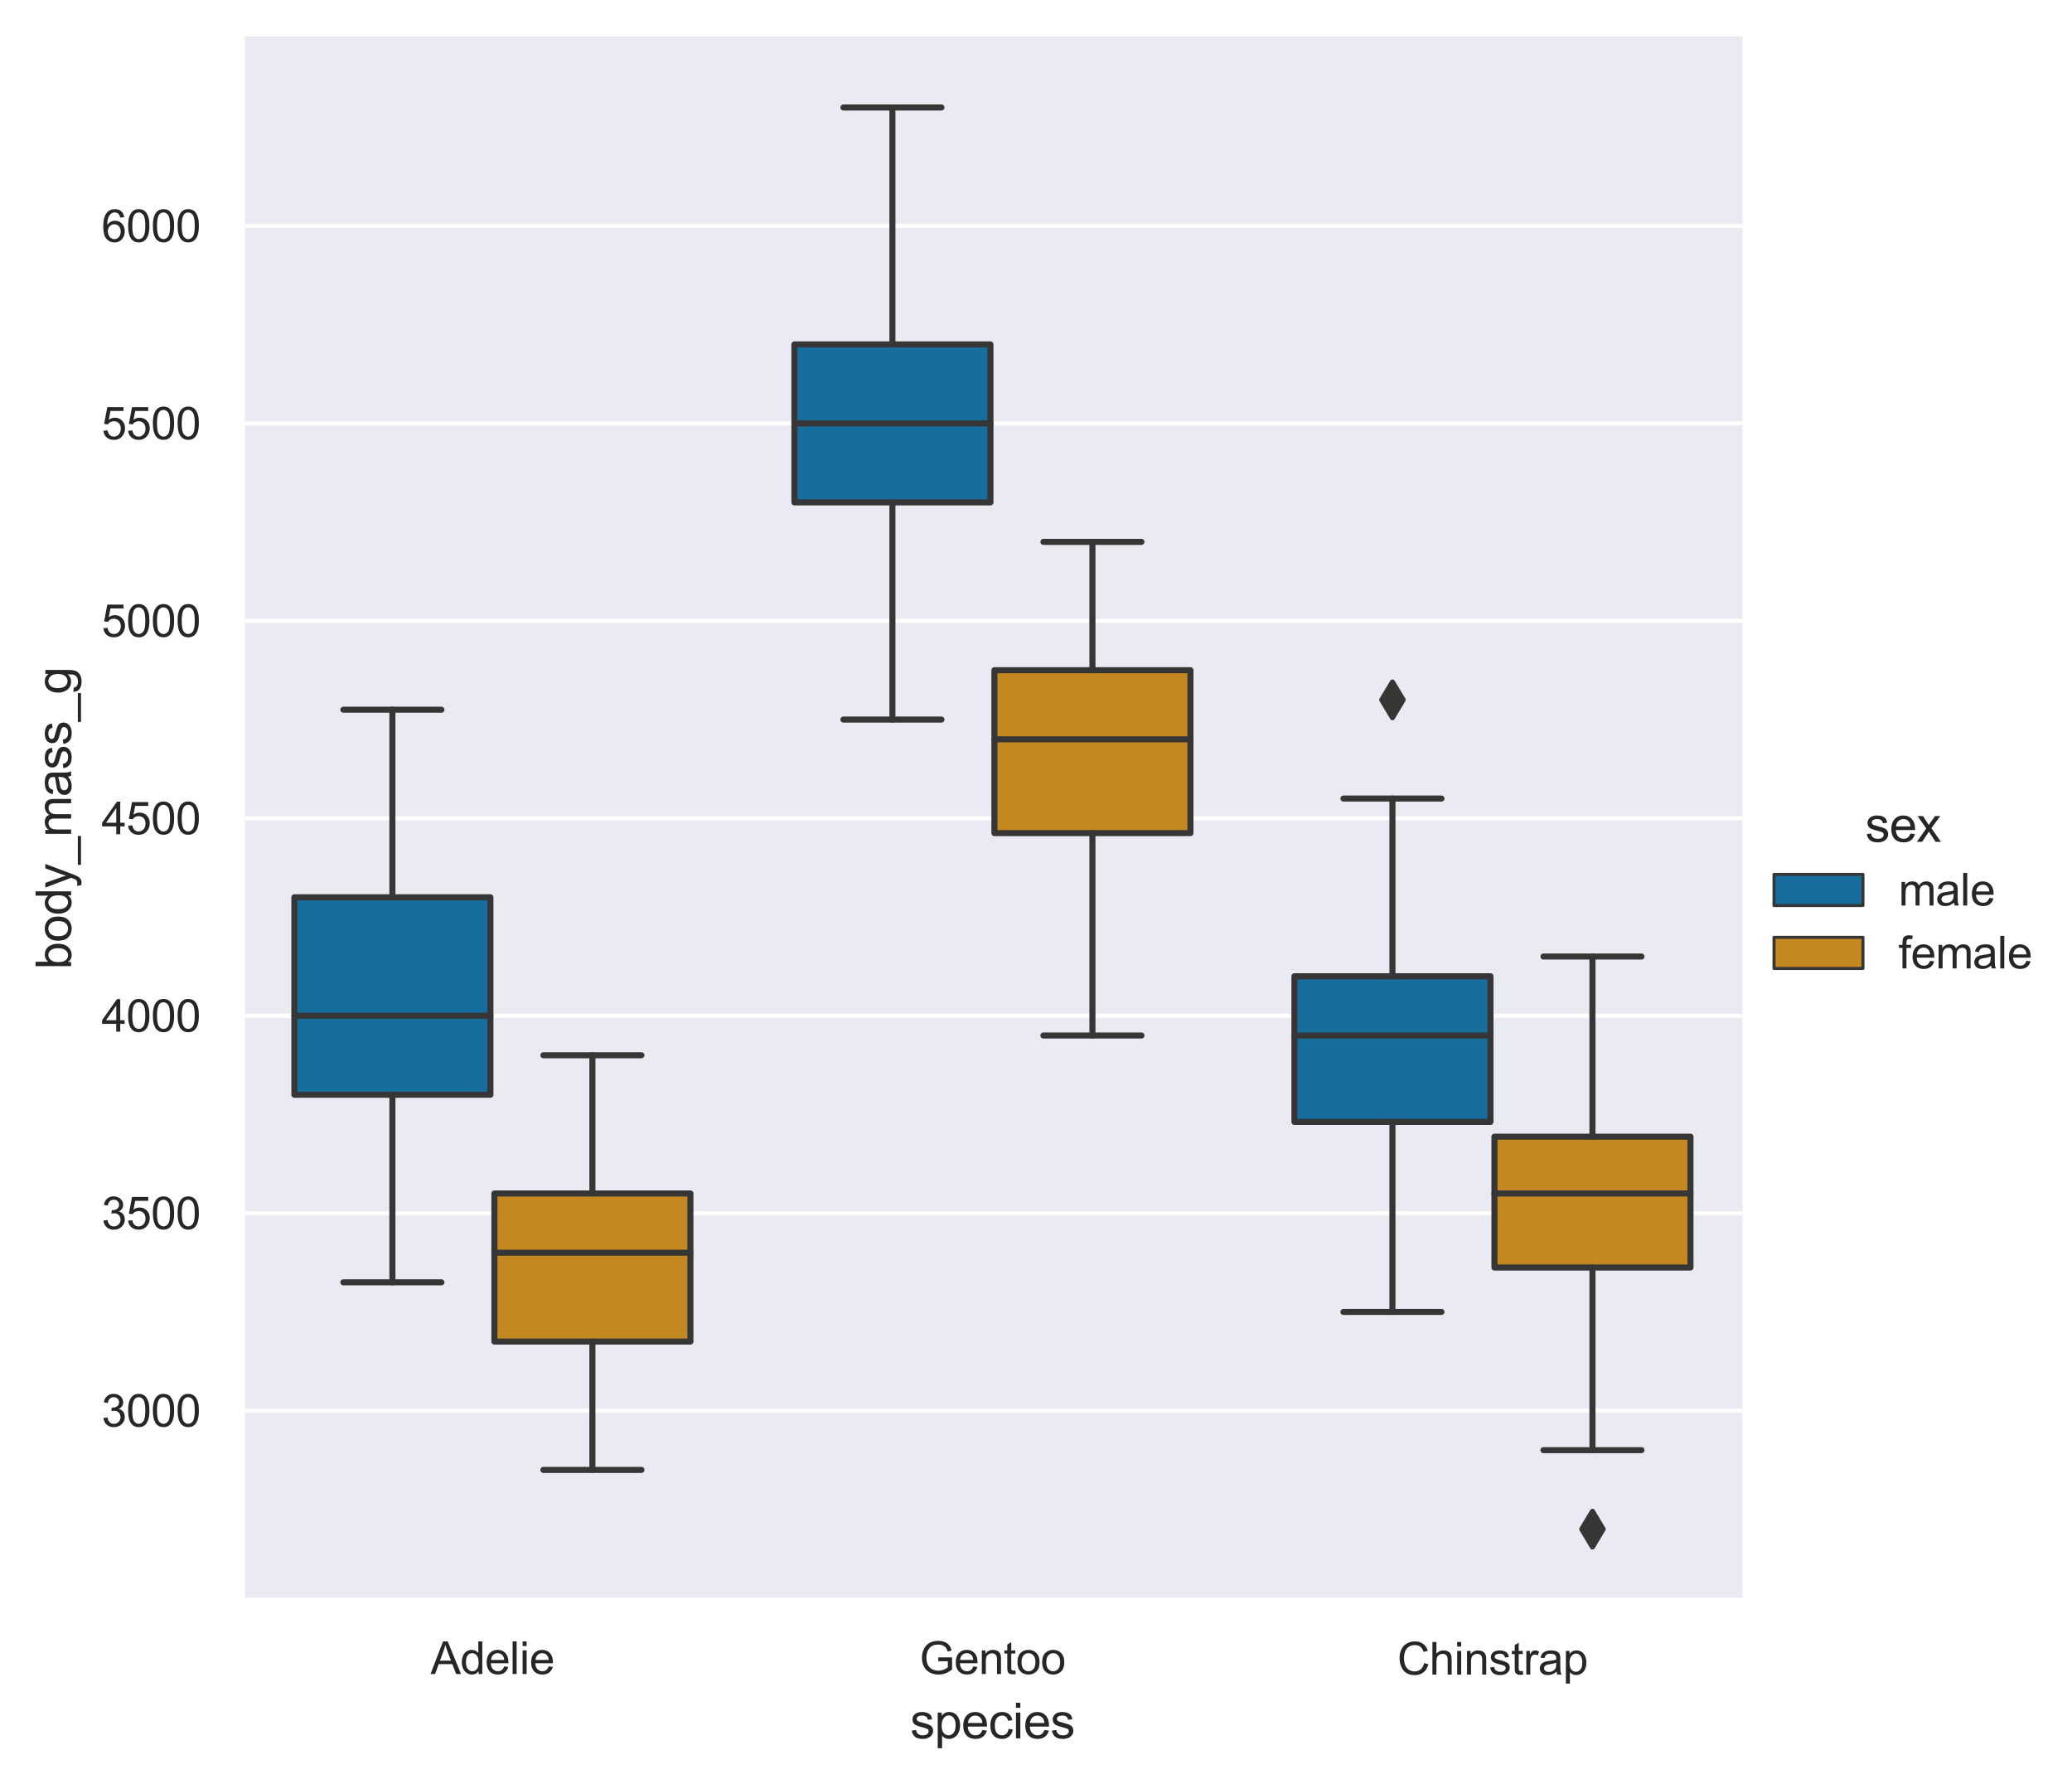 <?xml version="1.0" encoding="utf-8" standalone="no"?>
<!DOCTYPE svg PUBLIC "-//W3C//DTD SVG 1.1//EN"
  "http://www.w3.org/Graphics/SVG/1.1/DTD/svg11.dtd">
<svg xmlns:xlink="http://www.w3.org/1999/xlink" width="410.04pt" height="353.037pt" viewBox="0 0 410.04 353.037" xmlns="http://www.w3.org/2000/svg" version="1.1">
 <defs>
  <style type="text/css">*{stroke-linejoin: round; stroke-linecap: butt}</style>
 </defs>
 <g id="figure_1">
  <g id="patch_1">
   <path d="M 0 353.037 
L 410.04 353.037 
L 410.04 0 
L 0 0 
z
" style="fill: #ffffff"/>
  </g>
  <g id="axes_1">
   <g id="patch_2">
    <path d="M 47.967 316.603 
L 344.828 316.603 
L 344.828 7.2 
L 47.967 7.2 
z
" style="fill: #eaeaf2"/>
   </g>
   <g id="matplotlib.axis_1">
    <g id="xtick_1">
     <g id="text_1">
      <!-- Adelie -->
      <g style="fill: #262626" transform="translate(85.213 331.202) scale(0.088 -0.088)">
       <defs>
        <path id="ArialMT-41" d="M -9 0 
L 1750 4581 
L 2403 4581 
L 4278 0 
L 3588 0 
L 3053 1388 
L 1138 1388 
L 634 0 
L -9 0 
z
M 1313 1881 
L 2866 1881 
L 2388 3150 
Q 2169 3728 2063 4100 
Q 1975 3659 1816 3225 
L 1313 1881 
z
" transform="scale(0.016)"/>
        <path id="ArialMT-64" d="M 2575 0 
L 2575 419 
Q 2259 -75 1647 -75 
Q 1250 -75 917 144 
Q 584 363 401 755 
Q 219 1147 219 1656 
Q 219 2153 384 2558 
Q 550 2963 881 3178 
Q 1213 3394 1622 3394 
Q 1922 3394 2156 3267 
Q 2391 3141 2538 2938 
L 2538 4581 
L 3097 4581 
L 3097 0 
L 2575 0 
z
M 797 1656 
Q 797 1019 1065 703 
Q 1334 388 1700 388 
Q 2069 388 2326 689 
Q 2584 991 2584 1609 
Q 2584 2291 2321 2609 
Q 2059 2928 1675 2928 
Q 1300 2928 1048 2622 
Q 797 2316 797 1656 
z
" transform="scale(0.016)"/>
        <path id="ArialMT-65" d="M 2694 1069 
L 3275 997 
Q 3138 488 2766 206 
Q 2394 -75 1816 -75 
Q 1088 -75 661 373 
Q 234 822 234 1631 
Q 234 2469 665 2931 
Q 1097 3394 1784 3394 
Q 2450 3394 2872 2941 
Q 3294 2488 3294 1666 
Q 3294 1616 3291 1516 
L 816 1516 
Q 847 969 1125 678 
Q 1403 388 1819 388 
Q 2128 388 2347 550 
Q 2566 713 2694 1069 
z
M 847 1978 
L 2700 1978 
Q 2663 2397 2488 2606 
Q 2219 2931 1791 2931 
Q 1403 2931 1139 2672 
Q 875 2413 847 1978 
z
" transform="scale(0.016)"/>
        <path id="ArialMT-6c" d="M 409 0 
L 409 4581 
L 972 4581 
L 972 0 
L 409 0 
z
" transform="scale(0.016)"/>
        <path id="ArialMT-69" d="M 425 3934 
L 425 4581 
L 988 4581 
L 988 3934 
L 425 3934 
z
M 425 0 
L 425 3319 
L 988 3319 
L 988 0 
L 425 0 
z
" transform="scale(0.016)"/>
       </defs>
       <use xlink:href="#ArialMT-41"/>
       <use xlink:href="#ArialMT-64" x="66.699"/>
       <use xlink:href="#ArialMT-65" x="122.314"/>
       <use xlink:href="#ArialMT-6c" x="177.93"/>
       <use xlink:href="#ArialMT-69" x="200.146"/>
       <use xlink:href="#ArialMT-65" x="222.363"/>
      </g>
     </g>
    </g>
    <g id="xtick_2">
     <g id="text_2">
      <!-- Gentoo -->
      <g style="fill: #262626" transform="translate(181.965 331.202) scale(0.088 -0.088)">
       <defs>
        <path id="ArialMT-47" d="M 2638 1797 
L 2638 2334 
L 4578 2338 
L 4578 638 
Q 4131 281 3656 101 
Q 3181 -78 2681 -78 
Q 2006 -78 1454 211 
Q 903 500 622 1047 
Q 341 1594 341 2269 
Q 341 2938 620 3517 
Q 900 4097 1425 4378 
Q 1950 4659 2634 4659 
Q 3131 4659 3532 4498 
Q 3934 4338 4162 4050 
Q 4391 3763 4509 3300 
L 3963 3150 
Q 3859 3500 3706 3700 
Q 3553 3900 3268 4020 
Q 2984 4141 2638 4141 
Q 2222 4141 1919 4014 
Q 1616 3888 1430 3681 
Q 1244 3475 1141 3228 
Q 966 2803 966 2306 
Q 966 1694 1177 1281 
Q 1388 869 1791 669 
Q 2194 469 2647 469 
Q 3041 469 3416 620 
Q 3791 772 3984 944 
L 3984 1797 
L 2638 1797 
z
" transform="scale(0.016)"/>
        <path id="ArialMT-6e" d="M 422 0 
L 422 3319 
L 928 3319 
L 928 2847 
Q 1294 3394 1984 3394 
Q 2284 3394 2536 3286 
Q 2788 3178 2913 3003 
Q 3038 2828 3088 2588 
Q 3119 2431 3119 2041 
L 3119 0 
L 2556 0 
L 2556 2019 
Q 2556 2363 2490 2533 
Q 2425 2703 2258 2804 
Q 2091 2906 1866 2906 
Q 1506 2906 1245 2678 
Q 984 2450 984 1813 
L 984 0 
L 422 0 
z
" transform="scale(0.016)"/>
        <path id="ArialMT-74" d="M 1650 503 
L 1731 6 
Q 1494 -44 1306 -44 
Q 1000 -44 831 53 
Q 663 150 594 308 
Q 525 466 525 972 
L 525 2881 
L 113 2881 
L 113 3319 
L 525 3319 
L 525 4141 
L 1084 4478 
L 1084 3319 
L 1650 3319 
L 1650 2881 
L 1084 2881 
L 1084 941 
Q 1084 700 1114 631 
Q 1144 563 1211 522 
Q 1278 481 1403 481 
Q 1497 481 1650 503 
z
" transform="scale(0.016)"/>
        <path id="ArialMT-6f" d="M 213 1659 
Q 213 2581 725 3025 
Q 1153 3394 1769 3394 
Q 2453 3394 2887 2945 
Q 3322 2497 3322 1706 
Q 3322 1066 3130 698 
Q 2938 331 2570 128 
Q 2203 -75 1769 -75 
Q 1072 -75 642 372 
Q 213 819 213 1659 
z
M 791 1659 
Q 791 1022 1069 705 
Q 1347 388 1769 388 
Q 2188 388 2466 706 
Q 2744 1025 2744 1678 
Q 2744 2294 2464 2611 
Q 2184 2928 1769 2928 
Q 1347 2928 1069 2612 
Q 791 2297 791 1659 
z
" transform="scale(0.016)"/>
       </defs>
       <use xlink:href="#ArialMT-47"/>
       <use xlink:href="#ArialMT-65" x="77.783"/>
       <use xlink:href="#ArialMT-6e" x="133.398"/>
       <use xlink:href="#ArialMT-74" x="189.014"/>
       <use xlink:href="#ArialMT-6f" x="216.797"/>
       <use xlink:href="#ArialMT-6f" x="272.412"/>
      </g>
     </g>
    </g>
    <g id="xtick_3">
     <g id="text_3">
      <!-- Chinstrap -->
      <g style="fill: #262626" transform="translate(276.521 331.309) scale(0.088 -0.088)">
       <defs>
        <path id="ArialMT-43" d="M 3763 1606 
L 4369 1453 
Q 4178 706 3683 314 
Q 3188 -78 2472 -78 
Q 1731 -78 1267 223 
Q 803 525 561 1097 
Q 319 1669 319 2325 
Q 319 3041 592 3573 
Q 866 4106 1370 4382 
Q 1875 4659 2481 4659 
Q 3169 4659 3637 4309 
Q 4106 3959 4291 3325 
L 3694 3184 
Q 3534 3684 3231 3912 
Q 2928 4141 2469 4141 
Q 1941 4141 1586 3887 
Q 1231 3634 1087 3207 
Q 944 2781 944 2328 
Q 944 1744 1114 1308 
Q 1284 872 1643 656 
Q 2003 441 2422 441 
Q 2931 441 3284 734 
Q 3638 1028 3763 1606 
z
" transform="scale(0.016)"/>
        <path id="ArialMT-68" d="M 422 0 
L 422 4581 
L 984 4581 
L 984 2938 
Q 1378 3394 1978 3394 
Q 2347 3394 2619 3248 
Q 2891 3103 3008 2847 
Q 3125 2591 3125 2103 
L 3125 0 
L 2563 0 
L 2563 2103 
Q 2563 2525 2380 2717 
Q 2197 2909 1863 2909 
Q 1613 2909 1392 2779 
Q 1172 2650 1078 2428 
Q 984 2206 984 1816 
L 984 0 
L 422 0 
z
" transform="scale(0.016)"/>
        <path id="ArialMT-73" d="M 197 991 
L 753 1078 
Q 800 744 1014 566 
Q 1228 388 1613 388 
Q 2000 388 2187 545 
Q 2375 703 2375 916 
Q 2375 1106 2209 1216 
Q 2094 1291 1634 1406 
Q 1016 1563 777 1677 
Q 538 1791 414 1992 
Q 291 2194 291 2438 
Q 291 2659 392 2848 
Q 494 3038 669 3163 
Q 800 3259 1026 3326 
Q 1253 3394 1513 3394 
Q 1903 3394 2198 3281 
Q 2494 3169 2634 2976 
Q 2775 2784 2828 2463 
L 2278 2388 
Q 2241 2644 2061 2787 
Q 1881 2931 1553 2931 
Q 1166 2931 1000 2803 
Q 834 2675 834 2503 
Q 834 2394 903 2306 
Q 972 2216 1119 2156 
Q 1203 2125 1616 2013 
Q 2213 1853 2448 1751 
Q 2684 1650 2818 1456 
Q 2953 1263 2953 975 
Q 2953 694 2789 445 
Q 2625 197 2315 61 
Q 2006 -75 1616 -75 
Q 969 -75 630 194 
Q 291 463 197 991 
z
" transform="scale(0.016)"/>
        <path id="ArialMT-72" d="M 416 0 
L 416 3319 
L 922 3319 
L 922 2816 
Q 1116 3169 1280 3281 
Q 1444 3394 1641 3394 
Q 1925 3394 2219 3213 
L 2025 2691 
Q 1819 2813 1613 2813 
Q 1428 2813 1281 2702 
Q 1134 2591 1072 2394 
Q 978 2094 978 1738 
L 978 0 
L 416 0 
z
" transform="scale(0.016)"/>
        <path id="ArialMT-61" d="M 2588 409 
Q 2275 144 1986 34 
Q 1697 -75 1366 -75 
Q 819 -75 525 192 
Q 231 459 231 875 
Q 231 1119 342 1320 
Q 453 1522 633 1644 
Q 813 1766 1038 1828 
Q 1203 1872 1538 1913 
Q 2219 1994 2541 2106 
Q 2544 2222 2544 2253 
Q 2544 2597 2384 2738 
Q 2169 2928 1744 2928 
Q 1347 2928 1158 2789 
Q 969 2650 878 2297 
L 328 2372 
Q 403 2725 575 2942 
Q 747 3159 1072 3276 
Q 1397 3394 1825 3394 
Q 2250 3394 2515 3294 
Q 2781 3194 2906 3042 
Q 3031 2891 3081 2659 
Q 3109 2516 3109 2141 
L 3109 1391 
Q 3109 606 3145 398 
Q 3181 191 3288 0 
L 2700 0 
Q 2613 175 2588 409 
z
M 2541 1666 
Q 2234 1541 1622 1453 
Q 1275 1403 1131 1340 
Q 988 1278 909 1158 
Q 831 1038 831 891 
Q 831 666 1001 516 
Q 1172 366 1500 366 
Q 1825 366 2078 508 
Q 2331 650 2450 897 
Q 2541 1088 2541 1459 
L 2541 1666 
z
" transform="scale(0.016)"/>
        <path id="ArialMT-70" d="M 422 -1272 
L 422 3319 
L 934 3319 
L 934 2888 
Q 1116 3141 1344 3267 
Q 1572 3394 1897 3394 
Q 2322 3394 2647 3175 
Q 2972 2956 3137 2557 
Q 3303 2159 3303 1684 
Q 3303 1175 3120 767 
Q 2938 359 2589 142 
Q 2241 -75 1856 -75 
Q 1575 -75 1351 44 
Q 1128 163 984 344 
L 984 -1272 
L 422 -1272 
z
M 931 1641 
Q 931 1000 1190 694 
Q 1450 388 1819 388 
Q 2194 388 2461 705 
Q 2728 1022 2728 1688 
Q 2728 2322 2467 2637 
Q 2206 2953 1844 2953 
Q 1484 2953 1207 2617 
Q 931 2281 931 1641 
z
" transform="scale(0.016)"/>
       </defs>
       <use xlink:href="#ArialMT-43"/>
       <use xlink:href="#ArialMT-68" x="72.217"/>
       <use xlink:href="#ArialMT-69" x="127.832"/>
       <use xlink:href="#ArialMT-6e" x="150.049"/>
       <use xlink:href="#ArialMT-73" x="205.664"/>
       <use xlink:href="#ArialMT-74" x="255.664"/>
       <use xlink:href="#ArialMT-72" x="283.447"/>
       <use xlink:href="#ArialMT-61" x="316.748"/>
       <use xlink:href="#ArialMT-70" x="372.363"/>
      </g>
     </g>
    </g>
    <g id="text_4">
     <!-- species -->
     <g style="fill: #262626" transform="translate(180.123 343.929) scale(0.096 -0.096)">
      <defs>
       <path id="ArialMT-63" d="M 2588 1216 
L 3141 1144 
Q 3050 572 2676 248 
Q 2303 -75 1759 -75 
Q 1078 -75 664 370 
Q 250 816 250 1647 
Q 250 2184 428 2587 
Q 606 2991 970 3192 
Q 1334 3394 1763 3394 
Q 2303 3394 2647 3120 
Q 2991 2847 3088 2344 
L 2541 2259 
Q 2463 2594 2264 2762 
Q 2066 2931 1784 2931 
Q 1359 2931 1093 2626 
Q 828 2322 828 1663 
Q 828 994 1084 691 
Q 1341 388 1753 388 
Q 2084 388 2306 591 
Q 2528 794 2588 1216 
z
" transform="scale(0.016)"/>
      </defs>
      <use xlink:href="#ArialMT-73"/>
      <use xlink:href="#ArialMT-70" x="50"/>
      <use xlink:href="#ArialMT-65" x="105.615"/>
      <use xlink:href="#ArialMT-63" x="161.23"/>
      <use xlink:href="#ArialMT-69" x="211.23"/>
      <use xlink:href="#ArialMT-65" x="233.447"/>
      <use xlink:href="#ArialMT-73" x="289.062"/>
     </g>
    </g>
   </g>
   <g id="matplotlib.axis_2">
    <g id="ytick_1">
     <g id="line2d_1">
      <path d="M 47.967 279.099 
L 344.828 279.099 
" clip-path="url(#pf93179b37c)" style="fill: none; stroke: #ffffff; stroke-width: 0.8; stroke-linecap: round"/>
     </g>
     <g id="text_5">
      <!-- 3000 -->
      <g style="fill: #262626" transform="translate(20.092 282.249) scale(0.088 -0.088)">
       <defs>
        <path id="ArialMT-33" d="M 269 1209 
L 831 1284 
Q 928 806 1161 595 
Q 1394 384 1728 384 
Q 2125 384 2398 659 
Q 2672 934 2672 1341 
Q 2672 1728 2419 1979 
Q 2166 2231 1775 2231 
Q 1616 2231 1378 2169 
L 1441 2663 
Q 1497 2656 1531 2656 
Q 1891 2656 2178 2843 
Q 2466 3031 2466 3422 
Q 2466 3731 2256 3934 
Q 2047 4138 1716 4138 
Q 1388 4138 1169 3931 
Q 950 3725 888 3313 
L 325 3413 
Q 428 3978 793 4289 
Q 1159 4600 1703 4600 
Q 2078 4600 2393 4439 
Q 2709 4278 2876 4000 
Q 3044 3722 3044 3409 
Q 3044 3113 2884 2869 
Q 2725 2625 2413 2481 
Q 2819 2388 3044 2092 
Q 3269 1797 3269 1353 
Q 3269 753 2831 336 
Q 2394 -81 1725 -81 
Q 1122 -81 723 278 
Q 325 638 269 1209 
z
" transform="scale(0.016)"/>
        <path id="ArialMT-30" d="M 266 2259 
Q 266 3072 433 3567 
Q 600 4063 929 4331 
Q 1259 4600 1759 4600 
Q 2128 4600 2406 4451 
Q 2684 4303 2865 4023 
Q 3047 3744 3150 3342 
Q 3253 2941 3253 2259 
Q 3253 1453 3087 958 
Q 2922 463 2592 192 
Q 2263 -78 1759 -78 
Q 1097 -78 719 397 
Q 266 969 266 2259 
z
M 844 2259 
Q 844 1131 1108 757 
Q 1372 384 1759 384 
Q 2147 384 2411 759 
Q 2675 1134 2675 2259 
Q 2675 3391 2411 3762 
Q 2147 4134 1753 4134 
Q 1366 4134 1134 3806 
Q 844 3388 844 2259 
z
" transform="scale(0.016)"/>
       </defs>
       <use xlink:href="#ArialMT-33"/>
       <use xlink:href="#ArialMT-30" x="55.615"/>
       <use xlink:href="#ArialMT-30" x="111.23"/>
       <use xlink:href="#ArialMT-30" x="166.846"/>
      </g>
     </g>
    </g>
    <g id="ytick_2">
     <g id="line2d_2">
      <path d="M 47.967 240.033 
L 344.828 240.033 
" clip-path="url(#pf93179b37c)" style="fill: none; stroke: #ffffff; stroke-width: 0.8; stroke-linecap: round"/>
     </g>
     <g id="text_6">
      <!-- 3500 -->
      <g style="fill: #262626" transform="translate(20.092 243.183) scale(0.088 -0.088)">
       <defs>
        <path id="ArialMT-35" d="M 266 1200 
L 856 1250 
Q 922 819 1161 601 
Q 1400 384 1738 384 
Q 2144 384 2425 690 
Q 2706 997 2706 1503 
Q 2706 1984 2436 2262 
Q 2166 2541 1728 2541 
Q 1456 2541 1237 2417 
Q 1019 2294 894 2097 
L 366 2166 
L 809 4519 
L 3088 4519 
L 3088 3981 
L 1259 3981 
L 1013 2750 
Q 1425 3038 1878 3038 
Q 2478 3038 2890 2622 
Q 3303 2206 3303 1553 
Q 3303 931 2941 478 
Q 2500 -78 1738 -78 
Q 1113 -78 717 272 
Q 322 622 266 1200 
z
" transform="scale(0.016)"/>
       </defs>
       <use xlink:href="#ArialMT-33"/>
       <use xlink:href="#ArialMT-35" x="55.615"/>
       <use xlink:href="#ArialMT-30" x="111.23"/>
       <use xlink:href="#ArialMT-30" x="166.846"/>
      </g>
     </g>
    </g>
    <g id="ytick_3">
     <g id="line2d_3">
      <path d="M 47.967 200.967 
L 344.828 200.967 
" clip-path="url(#pf93179b37c)" style="fill: none; stroke: #ffffff; stroke-width: 0.8; stroke-linecap: round"/>
     </g>
     <g id="text_7">
      <!-- 4000 -->
      <g style="fill: #262626" transform="translate(20.092 204.117) scale(0.088 -0.088)">
       <defs>
        <path id="ArialMT-34" d="M 2069 0 
L 2069 1097 
L 81 1097 
L 81 1613 
L 2172 4581 
L 2631 4581 
L 2631 1613 
L 3250 1613 
L 3250 1097 
L 2631 1097 
L 2631 0 
L 2069 0 
z
M 2069 1613 
L 2069 3678 
L 634 1613 
L 2069 1613 
z
" transform="scale(0.016)"/>
       </defs>
       <use xlink:href="#ArialMT-34"/>
       <use xlink:href="#ArialMT-30" x="55.615"/>
       <use xlink:href="#ArialMT-30" x="111.23"/>
       <use xlink:href="#ArialMT-30" x="166.846"/>
      </g>
     </g>
    </g>
    <g id="ytick_4">
     <g id="line2d_4">
      <path d="M 47.967 161.901 
L 344.828 161.901 
" clip-path="url(#pf93179b37c)" style="fill: none; stroke: #ffffff; stroke-width: 0.8; stroke-linecap: round"/>
     </g>
     <g id="text_8">
      <!-- 4500 -->
      <g style="fill: #262626" transform="translate(20.092 165.051) scale(0.088 -0.088)">
       <use xlink:href="#ArialMT-34"/>
       <use xlink:href="#ArialMT-35" x="55.615"/>
       <use xlink:href="#ArialMT-30" x="111.23"/>
       <use xlink:href="#ArialMT-30" x="166.846"/>
      </g>
     </g>
    </g>
    <g id="ytick_5">
     <g id="line2d_5">
      <path d="M 47.967 122.835 
L 344.828 122.835 
" clip-path="url(#pf93179b37c)" style="fill: none; stroke: #ffffff; stroke-width: 0.8; stroke-linecap: round"/>
     </g>
     <g id="text_9">
      <!-- 5000 -->
      <g style="fill: #262626" transform="translate(20.092 125.985) scale(0.088 -0.088)">
       <use xlink:href="#ArialMT-35"/>
       <use xlink:href="#ArialMT-30" x="55.615"/>
       <use xlink:href="#ArialMT-30" x="111.23"/>
       <use xlink:href="#ArialMT-30" x="166.846"/>
      </g>
     </g>
    </g>
    <g id="ytick_6">
     <g id="line2d_6">
      <path d="M 47.967 83.769 
L 344.828 83.769 
" clip-path="url(#pf93179b37c)" style="fill: none; stroke: #ffffff; stroke-width: 0.8; stroke-linecap: round"/>
     </g>
     <g id="text_10">
      <!-- 5500 -->
      <g style="fill: #262626" transform="translate(20.092 86.919) scale(0.088 -0.088)">
       <use xlink:href="#ArialMT-35"/>
       <use xlink:href="#ArialMT-35" x="55.615"/>
       <use xlink:href="#ArialMT-30" x="111.23"/>
       <use xlink:href="#ArialMT-30" x="166.846"/>
      </g>
     </g>
    </g>
    <g id="ytick_7">
     <g id="line2d_7">
      <path d="M 47.967 44.703 
L 344.828 44.703 
" clip-path="url(#pf93179b37c)" style="fill: none; stroke: #ffffff; stroke-width: 0.8; stroke-linecap: round"/>
     </g>
     <g id="text_11">
      <!-- 6000 -->
      <g style="fill: #262626" transform="translate(20.092 47.853) scale(0.088 -0.088)">
       <defs>
        <path id="ArialMT-36" d="M 3184 3459 
L 2625 3416 
Q 2550 3747 2413 3897 
Q 2184 4138 1850 4138 
Q 1581 4138 1378 3988 
Q 1113 3794 959 3422 
Q 806 3050 800 2363 
Q 1003 2672 1297 2822 
Q 1591 2972 1913 2972 
Q 2475 2972 2870 2558 
Q 3266 2144 3266 1488 
Q 3266 1056 3080 686 
Q 2894 316 2569 119 
Q 2244 -78 1831 -78 
Q 1128 -78 684 439 
Q 241 956 241 2144 
Q 241 3472 731 4075 
Q 1159 4600 1884 4600 
Q 2425 4600 2770 4297 
Q 3116 3994 3184 3459 
z
M 888 1484 
Q 888 1194 1011 928 
Q 1134 663 1356 523 
Q 1578 384 1822 384 
Q 2178 384 2434 671 
Q 2691 959 2691 1453 
Q 2691 1928 2437 2201 
Q 2184 2475 1800 2475 
Q 1419 2475 1153 2201 
Q 888 1928 888 1484 
z
" transform="scale(0.016)"/>
       </defs>
       <use xlink:href="#ArialMT-36"/>
       <use xlink:href="#ArialMT-30" x="55.615"/>
       <use xlink:href="#ArialMT-30" x="111.23"/>
       <use xlink:href="#ArialMT-30" x="166.846"/>
      </g>
     </g>
    </g>
    <g id="text_12">
     <!-- body_mass_g -->
     <g style="fill: #262626" transform="translate(14.072 191.784) rotate(-90) scale(0.096 -0.096)">
      <defs>
       <path id="ArialMT-62" d="M 941 0 
L 419 0 
L 419 4581 
L 981 4581 
L 981 2947 
Q 1338 3394 1891 3394 
Q 2197 3394 2470 3270 
Q 2744 3147 2920 2923 
Q 3097 2700 3197 2384 
Q 3297 2069 3297 1709 
Q 3297 856 2875 390 
Q 2453 -75 1863 -75 
Q 1275 -75 941 416 
L 941 0 
z
M 934 1684 
Q 934 1088 1097 822 
Q 1363 388 1816 388 
Q 2184 388 2453 708 
Q 2722 1028 2722 1663 
Q 2722 2313 2464 2622 
Q 2206 2931 1841 2931 
Q 1472 2931 1203 2611 
Q 934 2291 934 1684 
z
" transform="scale(0.016)"/>
       <path id="ArialMT-79" d="M 397 -1278 
L 334 -750 
Q 519 -800 656 -800 
Q 844 -800 956 -737 
Q 1069 -675 1141 -563 
Q 1194 -478 1313 -144 
Q 1328 -97 1363 -6 
L 103 3319 
L 709 3319 
L 1400 1397 
Q 1534 1031 1641 628 
Q 1738 1016 1872 1384 
L 2581 3319 
L 3144 3319 
L 1881 -56 
Q 1678 -603 1566 -809 
Q 1416 -1088 1222 -1217 
Q 1028 -1347 759 -1347 
Q 597 -1347 397 -1278 
z
" transform="scale(0.016)"/>
       <path id="ArialMT-5f" d="M -97 -1272 
L -97 -866 
L 3631 -866 
L 3631 -1272 
L -97 -1272 
z
" transform="scale(0.016)"/>
       <path id="ArialMT-6d" d="M 422 0 
L 422 3319 
L 925 3319 
L 925 2853 
Q 1081 3097 1340 3245 
Q 1600 3394 1931 3394 
Q 2300 3394 2536 3241 
Q 2772 3088 2869 2813 
Q 3263 3394 3894 3394 
Q 4388 3394 4653 3120 
Q 4919 2847 4919 2278 
L 4919 0 
L 4359 0 
L 4359 2091 
Q 4359 2428 4304 2576 
Q 4250 2725 4106 2815 
Q 3963 2906 3769 2906 
Q 3419 2906 3187 2673 
Q 2956 2441 2956 1928 
L 2956 0 
L 2394 0 
L 2394 2156 
Q 2394 2531 2256 2718 
Q 2119 2906 1806 2906 
Q 1569 2906 1367 2781 
Q 1166 2656 1075 2415 
Q 984 2175 984 1722 
L 984 0 
L 422 0 
z
" transform="scale(0.016)"/>
       <path id="ArialMT-67" d="M 319 -275 
L 866 -356 
Q 900 -609 1056 -725 
Q 1266 -881 1628 -881 
Q 2019 -881 2231 -725 
Q 2444 -569 2519 -288 
Q 2563 -116 2559 434 
Q 2191 0 1641 0 
Q 956 0 581 494 
Q 206 988 206 1678 
Q 206 2153 378 2554 
Q 550 2956 876 3175 
Q 1203 3394 1644 3394 
Q 2231 3394 2613 2919 
L 2613 3319 
L 3131 3319 
L 3131 450 
Q 3131 -325 2973 -648 
Q 2816 -972 2473 -1159 
Q 2131 -1347 1631 -1347 
Q 1038 -1347 672 -1080 
Q 306 -813 319 -275 
z
M 784 1719 
Q 784 1066 1043 766 
Q 1303 466 1694 466 
Q 2081 466 2343 764 
Q 2606 1063 2606 1700 
Q 2606 2309 2336 2618 
Q 2066 2928 1684 2928 
Q 1309 2928 1046 2623 
Q 784 2319 784 1719 
z
" transform="scale(0.016)"/>
      </defs>
      <use xlink:href="#ArialMT-62"/>
      <use xlink:href="#ArialMT-6f" x="55.615"/>
      <use xlink:href="#ArialMT-64" x="111.23"/>
      <use xlink:href="#ArialMT-79" x="166.846"/>
      <use xlink:href="#ArialMT-5f" x="216.846"/>
      <use xlink:href="#ArialMT-6d" x="272.461"/>
      <use xlink:href="#ArialMT-61" x="355.762"/>
      <use xlink:href="#ArialMT-73" x="411.377"/>
      <use xlink:href="#ArialMT-73" x="461.377"/>
      <use xlink:href="#ArialMT-5f" x="511.377"/>
      <use xlink:href="#ArialMT-67" x="566.992"/>
     </g>
    </g>
   </g>
   <g id="patch_3">
    <path d="M 58.258 216.594 
L 97.048 216.594 
L 97.048 177.528 
L 58.258 177.528 
L 58.258 216.594 
z
" clip-path="url(#pf93179b37c)" style="fill: #176d9c; stroke: #363636; stroke-width: 1.2; stroke-linejoin: miter"/>
   </g>
   <g id="patch_4">
    <path d="M 97.839 265.426 
L 136.629 265.426 
L 136.629 236.127 
L 97.839 236.127 
L 97.839 265.426 
z
" clip-path="url(#pf93179b37c)" style="fill: #c38820; stroke: #363636; stroke-width: 1.2; stroke-linejoin: miter"/>
   </g>
   <g id="patch_5">
    <path d="M 157.211 99.396 
L 196.001 99.396 
L 196.001 68.143 
L 157.211 68.143 
L 157.211 99.396 
z
" clip-path="url(#pf93179b37c)" style="fill: #176d9c; stroke: #363636; stroke-width: 1.2; stroke-linejoin: miter"/>
   </g>
   <g id="patch_6">
    <path d="M 196.793 164.831 
L 235.583 164.831 
L 235.583 132.602 
L 196.793 132.602 
L 196.793 164.831 
z
" clip-path="url(#pf93179b37c)" style="fill: #c38820; stroke: #363636; stroke-width: 1.2; stroke-linejoin: miter"/>
   </g>
   <g id="patch_7">
    <path d="M 256.165 221.965 
L 294.955 221.965 
L 294.955 193.154 
L 256.165 193.154 
L 256.165 221.965 
z
" clip-path="url(#pf93179b37c)" style="fill: #176d9c; stroke: #363636; stroke-width: 1.2; stroke-linejoin: miter"/>
   </g>
   <g id="patch_8">
    <path d="M 295.747 250.777 
L 334.537 250.777 
L 334.537 224.895 
L 295.747 224.895 
L 295.747 250.777 
z
" clip-path="url(#pf93179b37c)" style="fill: #c38820; stroke: #363636; stroke-width: 1.2; stroke-linejoin: miter"/>
   </g>
   <g id="patch_9">
    <path d="M 97.443 513.495 
L 97.443 513.495 
L 97.443 513.495 
L 97.443 513.495 
z
" clip-path="url(#pf93179b37c)" style="fill: #176d9c; stroke: #363636; stroke-width: 0.6; stroke-linejoin: miter"/>
   </g>
   <g id="patch_10">
    <path d="M 97.443 513.495 
L 97.443 513.495 
L 97.443 513.495 
L 97.443 513.495 
z
" clip-path="url(#pf93179b37c)" style="fill: #c38820; stroke: #363636; stroke-width: 0.6; stroke-linejoin: miter"/>
   </g>
   <g id="line2d_8">
    <path d="M 77.653 216.594 
L 77.653 253.706 
" clip-path="url(#pf93179b37c)" style="fill: none; stroke: #363636; stroke-width: 1.2; stroke-linecap: round"/>
   </g>
   <g id="line2d_9">
    <path d="M 77.653 177.528 
L 77.653 140.415 
" clip-path="url(#pf93179b37c)" style="fill: none; stroke: #363636; stroke-width: 1.2; stroke-linecap: round"/>
   </g>
   <g id="line2d_10">
    <path d="M 67.955 253.706 
L 87.35 253.706 
" clip-path="url(#pf93179b37c)" style="fill: none; stroke: #363636; stroke-width: 1.2; stroke-linecap: round"/>
   </g>
   <g id="line2d_11">
    <path d="M 67.955 140.415 
L 87.35 140.415 
" clip-path="url(#pf93179b37c)" style="fill: none; stroke: #363636; stroke-width: 1.2; stroke-linecap: round"/>
   </g>
   <g id="line2d_12"/>
   <g id="line2d_13">
    <path d="M 117.234 265.426 
L 117.234 290.819 
" clip-path="url(#pf93179b37c)" style="fill: none; stroke: #363636; stroke-width: 1.2; stroke-linecap: round"/>
   </g>
   <g id="line2d_14">
    <path d="M 117.234 236.127 
L 117.234 208.781 
" clip-path="url(#pf93179b37c)" style="fill: none; stroke: #363636; stroke-width: 1.2; stroke-linecap: round"/>
   </g>
   <g id="line2d_15">
    <path d="M 107.537 290.819 
L 126.932 290.819 
" clip-path="url(#pf93179b37c)" style="fill: none; stroke: #363636; stroke-width: 1.2; stroke-linecap: round"/>
   </g>
   <g id="line2d_16">
    <path d="M 107.537 208.781 
L 126.932 208.781 
" clip-path="url(#pf93179b37c)" style="fill: none; stroke: #363636; stroke-width: 1.2; stroke-linecap: round"/>
   </g>
   <g id="line2d_17"/>
   <g id="line2d_18">
    <path d="M 176.606 99.396 
L 176.606 142.368 
" clip-path="url(#pf93179b37c)" style="fill: none; stroke: #363636; stroke-width: 1.2; stroke-linecap: round"/>
   </g>
   <g id="line2d_19">
    <path d="M 176.606 68.143 
L 176.606 21.264 
" clip-path="url(#pf93179b37c)" style="fill: none; stroke: #363636; stroke-width: 1.2; stroke-linecap: round"/>
   </g>
   <g id="line2d_20">
    <path d="M 166.909 142.368 
L 186.304 142.368 
" clip-path="url(#pf93179b37c)" style="fill: none; stroke: #363636; stroke-width: 1.2; stroke-linecap: round"/>
   </g>
   <g id="line2d_21">
    <path d="M 166.909 21.264 
L 186.304 21.264 
" clip-path="url(#pf93179b37c)" style="fill: none; stroke: #363636; stroke-width: 1.2; stroke-linecap: round"/>
   </g>
   <g id="line2d_22"/>
   <g id="line2d_23">
    <path d="M 216.188 164.831 
L 216.188 204.874 
" clip-path="url(#pf93179b37c)" style="fill: none; stroke: #363636; stroke-width: 1.2; stroke-linecap: round"/>
   </g>
   <g id="line2d_24">
    <path d="M 216.188 132.602 
L 216.188 107.209 
" clip-path="url(#pf93179b37c)" style="fill: none; stroke: #363636; stroke-width: 1.2; stroke-linecap: round"/>
   </g>
   <g id="line2d_25">
    <path d="M 206.49 204.874 
L 225.885 204.874 
" clip-path="url(#pf93179b37c)" style="fill: none; stroke: #363636; stroke-width: 1.2; stroke-linecap: round"/>
   </g>
   <g id="line2d_26">
    <path d="M 206.49 107.209 
L 225.885 107.209 
" clip-path="url(#pf93179b37c)" style="fill: none; stroke: #363636; stroke-width: 1.2; stroke-linecap: round"/>
   </g>
   <g id="line2d_27"/>
   <g id="line2d_28">
    <path d="M 275.56 221.965 
L 275.56 259.566 
" clip-path="url(#pf93179b37c)" style="fill: none; stroke: #363636; stroke-width: 1.2; stroke-linecap: round"/>
   </g>
   <g id="line2d_29">
    <path d="M 275.56 193.154 
L 275.56 157.995 
" clip-path="url(#pf93179b37c)" style="fill: none; stroke: #363636; stroke-width: 1.2; stroke-linecap: round"/>
   </g>
   <g id="line2d_30">
    <path d="M 265.863 259.566 
L 285.258 259.566 
" clip-path="url(#pf93179b37c)" style="fill: none; stroke: #363636; stroke-width: 1.2; stroke-linecap: round"/>
   </g>
   <g id="line2d_31">
    <path d="M 265.863 157.995 
L 285.258 157.995 
" clip-path="url(#pf93179b37c)" style="fill: none; stroke: #363636; stroke-width: 1.2; stroke-linecap: round"/>
   </g>
   <g id="line2d_32">
    <defs>
     <path id="m206bb716af" d="M -0 3.536 
L 2.121 0 
L -0 -3.536 
L -2.121 -0 
z
" style="stroke: #363636; stroke-linejoin: miter"/>
    </defs>
    <g clip-path="url(#pf93179b37c)">
     <use xlink:href="#m206bb716af" x="275.56" y="138.462" style="fill: #363636; stroke: #363636; stroke-linejoin: miter"/>
    </g>
   </g>
   <g id="line2d_33">
    <path d="M 315.142 250.777 
L 315.142 286.913 
" clip-path="url(#pf93179b37c)" style="fill: none; stroke: #363636; stroke-width: 1.2; stroke-linecap: round"/>
   </g>
   <g id="line2d_34">
    <path d="M 315.142 224.895 
L 315.142 189.248 
" clip-path="url(#pf93179b37c)" style="fill: none; stroke: #363636; stroke-width: 1.2; stroke-linecap: round"/>
   </g>
   <g id="line2d_35">
    <path d="M 305.444 286.913 
L 324.839 286.913 
" clip-path="url(#pf93179b37c)" style="fill: none; stroke: #363636; stroke-width: 1.2; stroke-linecap: round"/>
   </g>
   <g id="line2d_36">
    <path d="M 305.444 189.248 
L 324.839 189.248 
" clip-path="url(#pf93179b37c)" style="fill: none; stroke: #363636; stroke-width: 1.2; stroke-linecap: round"/>
   </g>
   <g id="line2d_37">
    <g clip-path="url(#pf93179b37c)">
     <use xlink:href="#m206bb716af" x="315.142" y="302.539" style="fill: #363636; stroke: #363636; stroke-linejoin: miter"/>
    </g>
   </g>
   <g id="line2d_38">
    <path d="M 58.258 200.967 
L 97.048 200.967 
" clip-path="url(#pf93179b37c)" style="fill: none; stroke: #363636; stroke-width: 1.2; stroke-linecap: round"/>
   </g>
   <g id="line2d_39">
    <path d="M 97.839 247.847 
L 136.629 247.847 
" clip-path="url(#pf93179b37c)" style="fill: none; stroke: #363636; stroke-width: 1.2; stroke-linecap: round"/>
   </g>
   <g id="line2d_40">
    <path d="M 157.211 83.769 
L 196.001 83.769 
" clip-path="url(#pf93179b37c)" style="fill: none; stroke: #363636; stroke-width: 1.2; stroke-linecap: round"/>
   </g>
   <g id="line2d_41">
    <path d="M 196.793 146.275 
L 235.583 146.275 
" clip-path="url(#pf93179b37c)" style="fill: none; stroke: #363636; stroke-width: 1.2; stroke-linecap: round"/>
   </g>
   <g id="line2d_42">
    <path d="M 256.165 204.874 
L 294.955 204.874 
" clip-path="url(#pf93179b37c)" style="fill: none; stroke: #363636; stroke-width: 1.2; stroke-linecap: round"/>
   </g>
   <g id="line2d_43">
    <path d="M 295.747 236.127 
L 334.537 236.127 
" clip-path="url(#pf93179b37c)" style="fill: none; stroke: #363636; stroke-width: 1.2; stroke-linecap: round"/>
   </g>
   <g id="patch_11">
    <path d="M 47.967 316.603 
L 47.967 7.2 
" style="fill: none; stroke: #ffffff; stroke-linejoin: miter; stroke-linecap: square"/>
   </g>
   <g id="patch_12">
    <path d="M 47.967 316.603 
L 344.828 316.603 
" style="fill: none; stroke: #ffffff; stroke-linejoin: miter; stroke-linecap: square"/>
   </g>
  </g>
  <g id="legend_1">
   <g id="text_13">
    <!-- sex -->
    <g style="fill: #262626" transform="translate(369.125 166.553) scale(0.096 -0.096)">
     <defs>
      <path id="ArialMT-78" d="M 47 0 
L 1259 1725 
L 138 3319 
L 841 3319 
L 1350 2541 
Q 1494 2319 1581 2169 
Q 1719 2375 1834 2534 
L 2394 3319 
L 3066 3319 
L 1919 1756 
L 3153 0 
L 2463 0 
L 1781 1031 
L 1600 1309 
L 728 0 
L 47 0 
z
" transform="scale(0.016)"/>
     </defs>
     <use xlink:href="#ArialMT-73"/>
     <use xlink:href="#ArialMT-65" x="50"/>
     <use xlink:href="#ArialMT-78" x="105.615"/>
    </g>
   </g>
   <g id="patch_13">
    <path d="M 351.069 179.159 
L 368.669 179.159 
L 368.669 172.999 
L 351.069 172.999 
z
" style="fill: #176d9c; stroke: #363636; stroke-width: 0.6; stroke-linejoin: miter"/>
   </g>
   <g id="text_14">
    <!-- male -->
    <g style="fill: #262626" transform="translate(375.709 179.159) scale(0.088 -0.088)">
     <use xlink:href="#ArialMT-6d"/>
     <use xlink:href="#ArialMT-61" x="83.301"/>
     <use xlink:href="#ArialMT-6c" x="138.916"/>
     <use xlink:href="#ArialMT-65" x="161.133"/>
    </g>
   </g>
   <g id="patch_14">
    <path d="M 351.069 191.607 
L 368.669 191.607 
L 368.669 185.447 
L 351.069 185.447 
z
" style="fill: #c38820; stroke: #363636; stroke-width: 0.6; stroke-linejoin: miter"/>
   </g>
   <g id="text_15">
    <!-- female -->
    <g style="fill: #262626" transform="translate(375.709 191.607) scale(0.088 -0.088)">
     <defs>
      <path id="ArialMT-66" d="M 556 0 
L 556 2881 
L 59 2881 
L 59 3319 
L 556 3319 
L 556 3672 
Q 556 4006 616 4169 
Q 697 4388 901 4523 
Q 1106 4659 1475 4659 
Q 1713 4659 2000 4603 
L 1916 4113 
Q 1741 4144 1584 4144 
Q 1328 4144 1222 4034 
Q 1116 3925 1116 3625 
L 1116 3319 
L 1763 3319 
L 1763 2881 
L 1116 2881 
L 1116 0 
L 556 0 
z
" transform="scale(0.016)"/>
     </defs>
     <use xlink:href="#ArialMT-66"/>
     <use xlink:href="#ArialMT-65" x="27.783"/>
     <use xlink:href="#ArialMT-6d" x="83.398"/>
     <use xlink:href="#ArialMT-61" x="166.699"/>
     <use xlink:href="#ArialMT-6c" x="222.314"/>
     <use xlink:href="#ArialMT-65" x="244.531"/>
    </g>
   </g>
  </g>
 </g>
 <defs>
  <clipPath id="pf93179b37c">
   <rect x="47.967" y="7.2" width="296.861" height="309.403"/>
  </clipPath>
 </defs>
</svg>